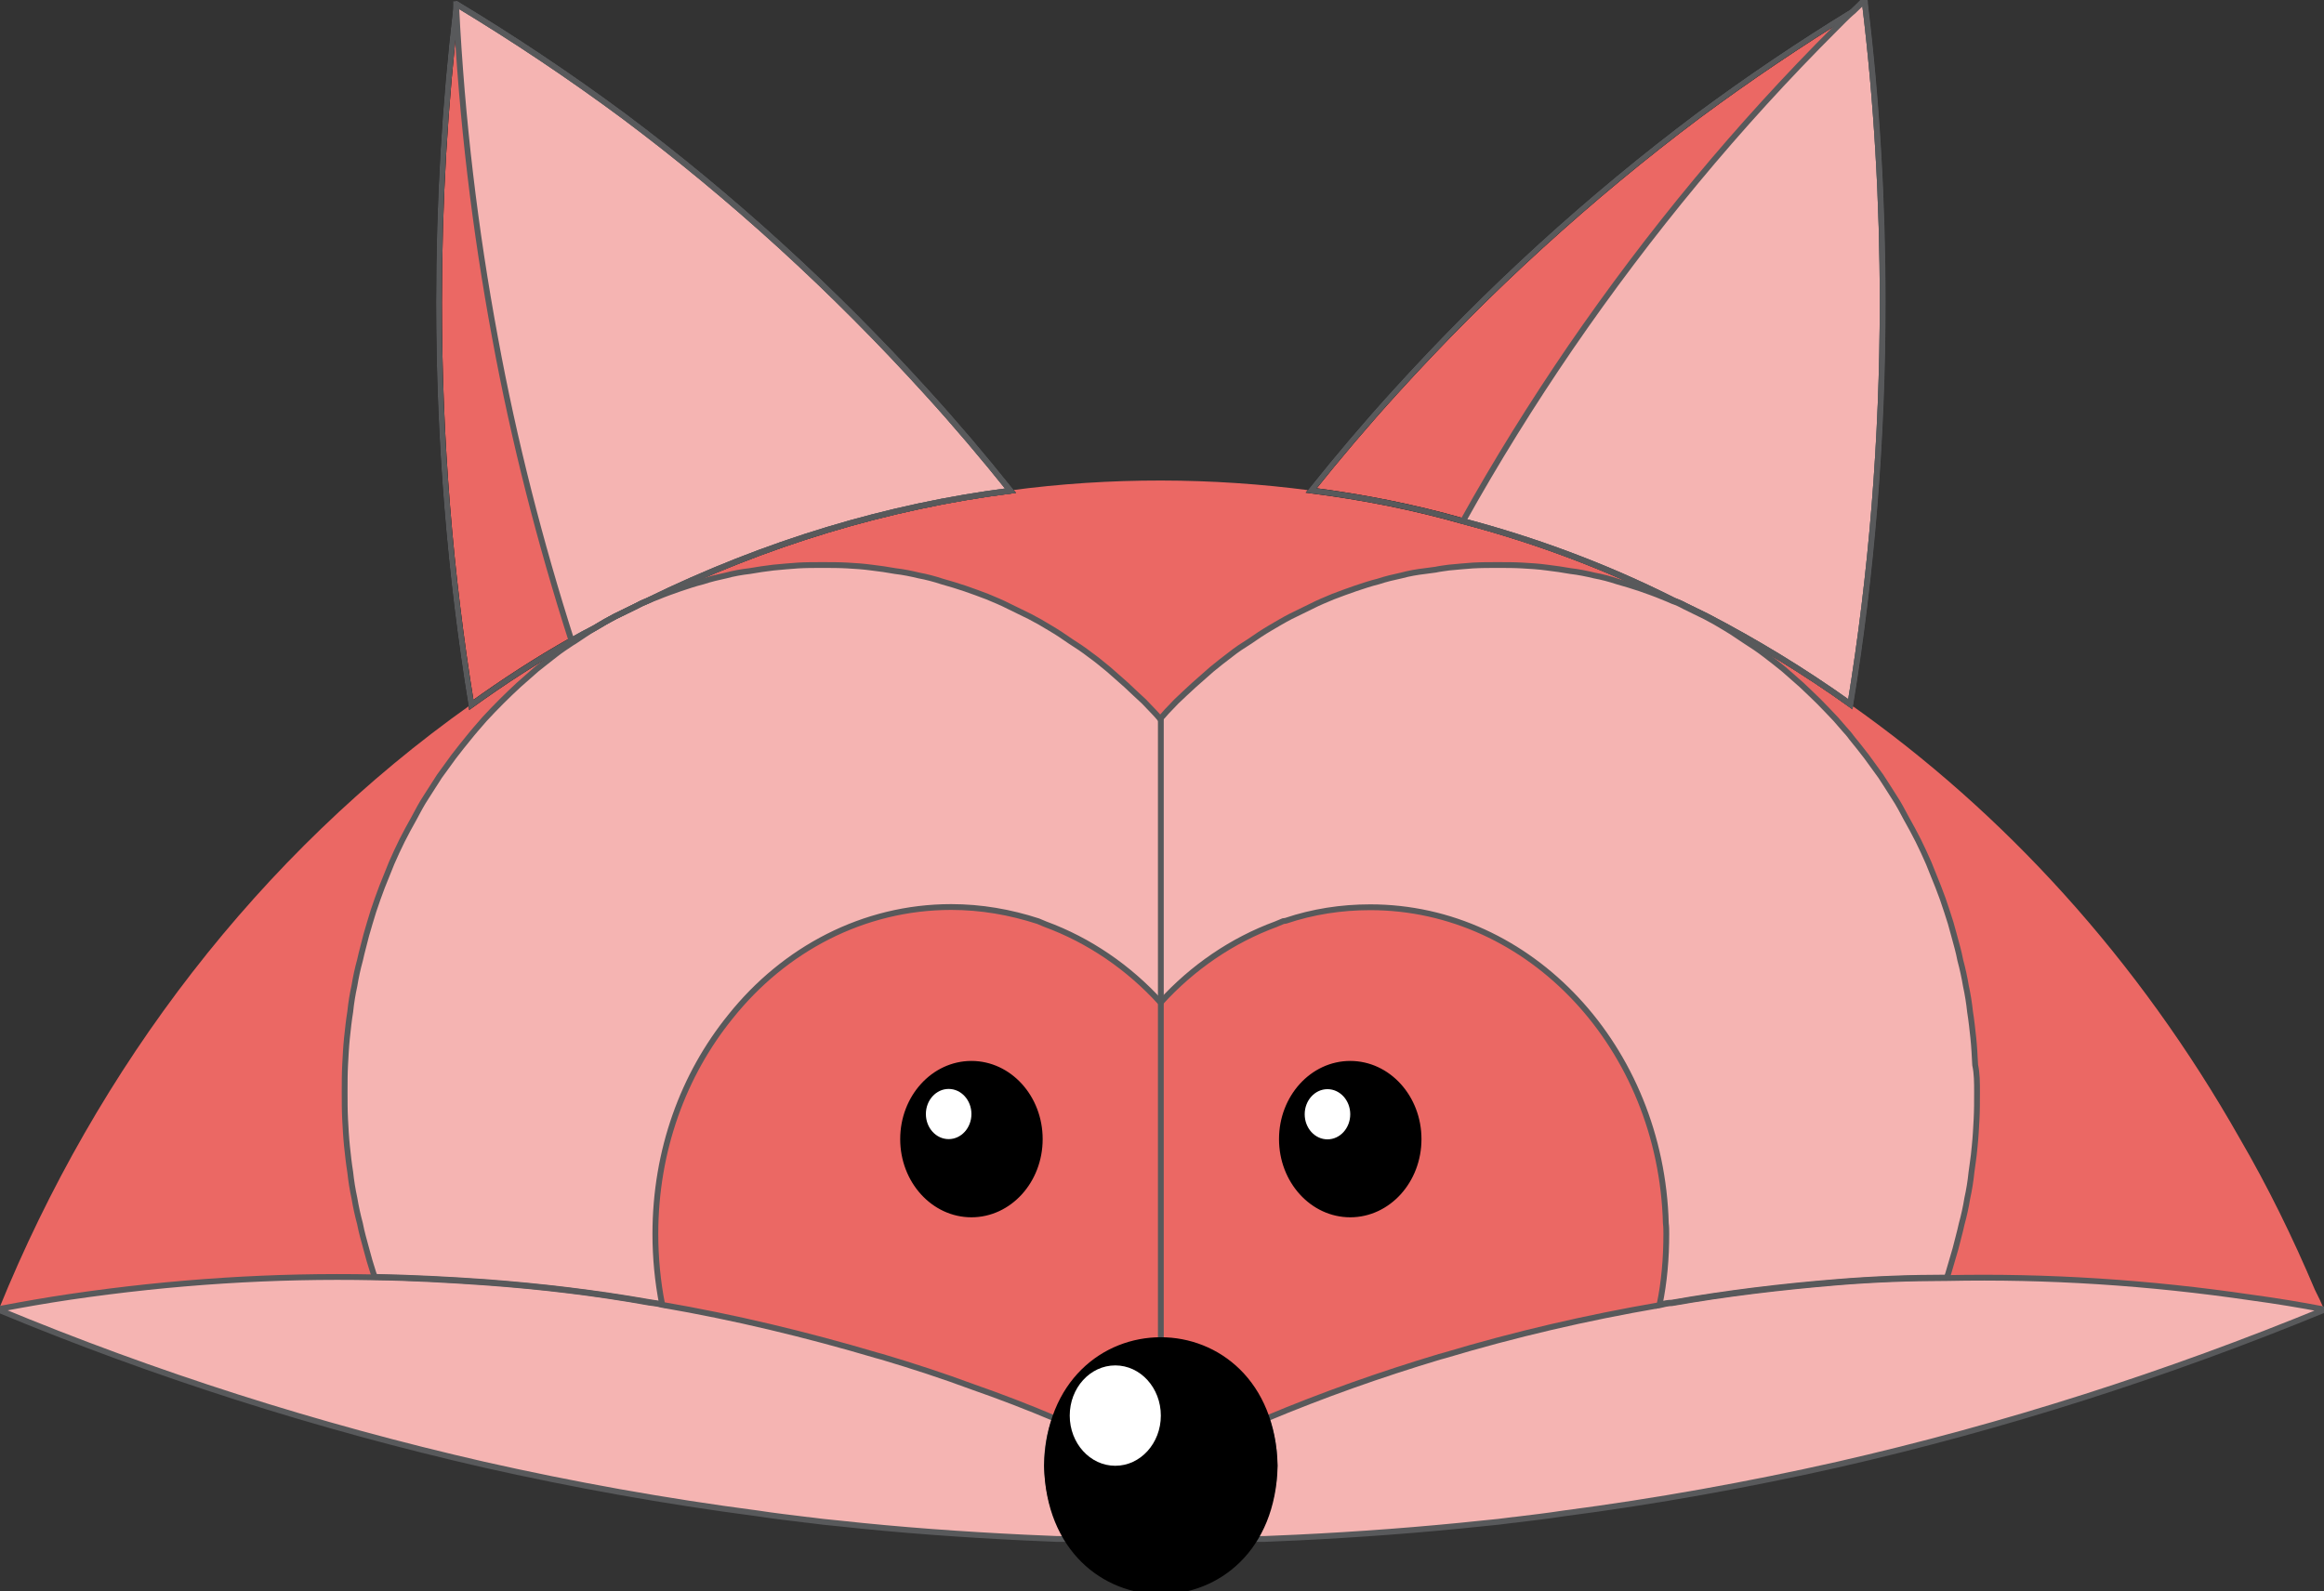<?xml version="1.0" encoding="utf-8"?>
<!-- Generator: Adobe Illustrator 24.3.0, SVG Export Plug-In . SVG Version: 6.00 Build 0)  -->
<svg version="1.1" xmlns="http://www.w3.org/2000/svg" xmlns:xlink="http://www.w3.org/1999/xlink" x="0px" y="0px"
	 viewBox="0 0 100 68.5" style="enable-background:new 0 0 100 68.5;" xml:space="preserve">
<rect x="0" y="0" width="100" height="68.5" fill="#333333" stroke="none"/>
<style type="text/css">
	.st0{fill:#EB6864;}
	.st1{opacity:0.5;fill:#FFFFFF;}
	.st2{fill:none;stroke:#000000;stroke-width:0.25;stroke-miterlimit:10;}
	.st3{fill:none;stroke:#58595B;stroke-width:0.25;stroke-miterlimit:10;}
	.st4{stroke:#000000;stroke-width:0.25;stroke-miterlimit:10;}
	.st5{fill:#FFFFFF;}
</style>
<g id="Layer_1">
</g>
<g id="Raccoon2">
	<g id="Base">
		<path class="st0" d="M100,56.35v0.02c-6.74,2.77-13.74,5.02-20.93,6.66c-3.86,0.87-7.8,1.58-11.78,2.1
			c-0.71,0.11-1.41,0.19-2.14,0.28c0,0,0,0-0.02,0c-0.45,0.06-0.88,0.11-1.33,0.15c-2.65,0.28-5.31,0.48-8,0.61
			c-0.47,0.02-0.92,0.04-1.39,0.06c-0.02,0-0.02,0-0.02,0h-0.51c-0.02,0.06-0.06,0.13-0.1,0.17c-0.9,1.25-2.29,2.06-3.84,2.06
			c-1.55,0-2.94-0.8-3.84-2.06c-0.04-0.04-0.08-0.11-0.1-0.17h-0.49c0,0,0,0-0.02,0c0,0,0,0-0.02,0c-0.47-0.02-0.92-0.04-1.39-0.06
			c-2.68-0.13-5.35-0.32-8-0.61c-0.45-0.04-0.88-0.09-1.33-0.15c-0.02,0-0.02,0-0.02,0c-0.73-0.09-1.43-0.17-2.14-0.28
			c-3.98-0.52-7.92-1.23-11.78-2.1c-7.17-1.64-14.15-3.87-20.87-6.66c0,0,0-0.02,0.02-0.04c4.23-10.41,11.17-19.53,20.3-26
			c-0.92-5.62-1.39-11.42-1.39-17.33c0-4.33,0.25-8.57,0.74-12.72V0.17c0.02,0,0.02,0,0.02,0c2.47,1.49,4.86,3.09,7.17,4.8
			c4.68,3.5,9.05,7.49,13.05,11.9c1.23,1.36,2.45,2.79,3.61,4.24c4.33-0.58,8.68-0.56,12.93,0c1.16-1.45,2.37-2.88,3.61-4.24
			c4-4.41,8.37-8.39,13.05-11.9c2.16-1.6,4.37-3.09,6.64-4.48c0.18-0.17,0.33-0.32,0.51-0.5c0.02,0.04,0.02,0.11,0.02,0.17
			c0.51,4.2,0.76,8.48,0.76,12.83c0,5.91-0.47,11.68-1.39,17.31c6.64,4.67,12.42,10.99,16.79,18.71c1.2,2.06,2.27,4.24,3.23,6.51
			C99.76,55.81,99.88,56.07,100,56.35z"/>
	</g>
	<g id="Fill">
		<path class="st1" d="M46.01,66.24h-0.49c0,0,0,0-0.02,0c0,0,0,0-0.02,0c-0.47-0.02-0.92-0.04-1.39-0.06
			c-2.68-0.13-5.35-0.32-8-0.61c-0.45-0.04-0.88-0.09-1.33-0.15c-0.02,0-0.02,0-0.02,0c-0.73-0.09-1.43-0.17-2.14-0.28
			c-3.98-0.52-7.92-1.23-11.78-2.1c-7.17-1.64-14.15-3.87-20.87-6.66c0,0,0-0.02,0.02-0.04c1-0.19,2.02-0.37,3.04-0.52
			c4.41-0.65,8.8-0.93,13.11-0.84c1.59,0.02,3.17,0.11,4.74,0.22c2.39,0.17,4.76,0.45,7.09,0.87c0.18,0.02,0.35,0.04,0.53,0.09
			c3.14,0.54,6.21,1.28,9.25,2.18c0.08,0.02,0.14,0.04,0.22,0.06c1.31,0.39,2.63,0.82,3.92,1.3c1.18,0.41,2.37,0.87,3.53,1.36
			c-0.24,0.63-0.35,1.3-0.35,2.01c0,0.13,0,0.24,0.02,0.37c0.04,0.69,0.2,1.34,0.45,1.95c0.1,0.22,0.2,0.43,0.31,0.63
			C45.85,66.02,45.95,66.18,46.01,66.24z"/>
		<path class="st2" d="M81.01,13c0,5.91-0.47,11.68-1.39,17.31c-2-1.43-4.06-2.68-6.19-3.79c-0.31-0.15-0.61-0.3-0.92-0.45
			c-0.16-0.09-0.31-0.15-0.49-0.22c-2.92-1.47-5.96-2.6-9.07-3.42c-2.14-0.61-4.33-1.04-6.53-1.32c1.16-1.45,2.37-2.88,3.61-4.24
			c4-4.41,8.37-8.39,13.05-11.9c2.16-1.6,4.37-3.09,6.64-4.48c0.18-0.17,0.33-0.32,0.51-0.5c0.02,0.04,0.02,0.11,0.02,0.17
			C80.76,4.37,81.01,8.66,81.01,13z"/>
		<path class="st2" d="M43.48,21.12c-5.27,0.67-10.54,2.25-15.62,4.74c-0.16,0.06-0.31,0.13-0.47,0.22
			c-0.31,0.15-0.61,0.3-0.92,0.45c-0.29,0.15-0.59,0.32-0.88,0.5c-0.33,0.17-0.67,0.35-1,0.54c-1.49,0.84-2.92,1.77-4.31,2.77
			c-0.92-5.62-1.39-11.42-1.39-17.33c0-4.33,0.25-8.57,0.74-12.72c0-0.04,0-0.09,0.02-0.11c2.47,1.49,4.86,3.09,7.17,4.8
			c4.68,3.5,9.05,7.49,13.05,11.9C41.11,18.24,42.32,19.67,43.48,21.12z"/>
		<path class="st1" d="M43.48,21.12c-5.27,0.67-10.54,2.25-15.62,4.74c-0.16,0.06-0.31,0.13-0.47,0.22
			c-0.31,0.15-0.61,0.3-0.92,0.45c-0.29,0.15-0.59,0.32-0.88,0.5c-0.33,0.17-0.67,0.35-1,0.54c-1.35-4.22-2.47-8.57-3.29-13.04
			c-0.86-4.63-1.43-9.39-1.67-14.23V0.18c0.02,0,0.02,0,0.02,0c2.47,1.49,4.86,3.09,7.17,4.8c4.68,3.5,9.05,7.49,13.05,11.9
			C41.11,18.24,42.32,19.67,43.48,21.12z"/>
		<path class="st1" d="M100,56.36v0.02c-6.74,2.77-13.74,5.02-20.93,6.66c-3.86,0.87-7.8,1.58-11.78,2.1
			c-0.71,0.11-1.41,0.19-2.14,0.28c0,0,0,0-0.02,0c-0.45,0.06-0.88,0.11-1.33,0.15c-2.65,0.28-5.31,0.48-8,0.61
			c-0.47,0.02-0.92,0.04-1.39,0.06c-0.02,0-0.02,0-0.02,0h-0.51c0.07-0.08,0.14-0.17,0.14-0.17c0.14-0.22,0.25-0.45,0.35-0.69
			c0.29-0.69,0.47-1.49,0.47-2.31c0-0.71-0.12-1.38-0.35-2.01c2.43-1.02,4.92-1.9,7.45-2.66c0.08-0.02,0.14-0.04,0.22-0.06
			c3.04-0.91,6.09-1.62,9.23-2.16h0.02c0.18-0.04,0.35-0.09,0.53-0.09c2.33-0.41,4.7-0.69,7.09-0.89c1.57-0.13,3.16-0.19,4.74-0.19
			c4.31-0.09,8.7,0.19,13.11,0.84C97.92,55.99,98.96,56.16,100,56.36z"/>
		<path class="st1" d="M81.01,13c0,5.91-0.47,11.68-1.39,17.31c-2-1.43-4.06-2.68-6.19-3.79c-0.31-0.15-0.61-0.3-0.92-0.45
			c-0.16-0.09-0.31-0.15-0.49-0.22c-2.92-1.47-5.96-2.6-9.07-3.42c1.43-2.57,2.98-5.06,4.62-7.46C70.98,10,74.8,5.39,78.99,1.21
			c0.24-0.24,0.47-0.48,0.73-0.71c0.18-0.17,0.33-0.32,0.51-0.5c0.02,0.04,0.02,0.11,0.02,0.17C80.76,4.37,81.01,8.66,81.01,13z"/>
		<path class="st1" d="M85.07,47.01c0,0.39,0,0.78-0.02,1.17c-0.02,0.37-0.04,0.76-0.08,1.15c-0.02,0.13-0.02,0.26-0.04,0.39
			c-0.04,0.26-0.06,0.5-0.1,0.74c-0.04,0.39-0.1,0.76-0.18,1.12c-0.06,0.37-0.14,0.74-0.24,1.1c-0.08,0.37-0.18,0.71-0.27,1.08
			c-0.1,0.35-0.2,0.69-0.31,1.06c-0.02,0.06-0.04,0.11-0.06,0.17c-1.59,0-3.17,0.06-4.74,0.19c-2.39,0.19-4.76,0.48-7.09,0.89
			c-0.18,0-0.35,0.04-0.53,0.09c0.2-0.97,0.29-1.99,0.29-3.05c0-0.15,0-0.3-0.02-0.45c-0.2-7.55-5.82-13.61-12.72-13.61
			c-1.25,0-2.47,0.19-3.63,0.58c-0.04,0-0.08,0.02-0.12,0.02c-0.1,0.04-0.22,0.09-0.31,0.13c-1.88,0.69-3.59,1.86-4.96,3.37
			c-1.37-1.51-3.08-2.68-4.96-3.37c-0.1-0.04-0.22-0.09-0.31-0.13c-1.2-0.39-2.45-0.61-3.74-0.61c-3.78,0-7.19,1.82-9.5,4.72
			c-2.02,2.49-3.23,5.75-3.23,9.35c0,1.04,0.1,2.06,0.29,3.03c-0.18-0.04-0.35-0.06-0.53-0.09c-2.33-0.41-4.7-0.69-7.09-0.87
			c-1.57-0.11-3.16-0.19-4.74-0.22c-0.02-0.04-0.04-0.11-0.06-0.15c-0.12-0.37-0.22-0.71-0.31-1.06c-0.1-0.37-0.2-0.71-0.27-1.08
			c-0.1-0.37-0.18-0.74-0.24-1.1c-0.08-0.37-0.14-0.74-0.18-1.12c-0.06-0.37-0.1-0.74-0.14-1.12c-0.04-0.39-0.06-0.78-0.08-1.15
			c-0.02-0.39-0.02-0.78-0.02-1.17c0-0.41,0-0.8,0.02-1.17c0.02-0.39,0.04-0.78,0.08-1.17c0.04-0.37,0.08-0.76,0.14-1.12
			c0.04-0.39,0.1-0.76,0.18-1.12c0.06-0.37,0.14-0.74,0.24-1.1c0.08-0.37,0.18-0.71,0.27-1.08c0.1-0.35,0.2-0.69,0.31-1.04
			c0.12-0.37,0.24-0.69,0.37-1.04c0.14-0.35,0.27-0.67,0.41-1.02c0.14-0.32,0.29-0.65,0.45-0.97c0.16-0.32,0.33-0.63,0.51-0.95
			c0.16-0.3,0.33-0.63,0.53-0.93c0.18-0.28,0.37-0.58,0.57-0.89c0.2-0.28,0.41-0.56,0.61-0.84c0.22-0.28,0.43-0.56,0.65-0.82
			c0.1-0.13,0.2-0.24,0.29-0.35c0.14-0.15,0.25-0.3,0.39-0.45c0.24-0.26,0.47-0.5,0.73-0.76c0.24-0.24,0.49-0.48,0.74-0.71
			c0.25-0.22,0.51-0.45,0.76-0.67c0.27-0.22,0.55-0.43,0.8-0.63c0.24-0.19,0.51-0.37,0.74-0.52c0.04-0.02,0.06-0.04,0.1-0.06
			c0.29-0.19,0.57-0.39,0.86-0.56c0.29-0.17,0.59-0.35,0.88-0.5c0.31-0.15,0.61-0.3,0.92-0.45c0.16-0.09,0.31-0.15,0.47-0.22
			c0.14-0.06,0.29-0.13,0.47-0.19c0.31-0.13,0.63-0.24,0.94-0.35c0.33-0.11,0.65-0.22,0.98-0.3c0.33-0.11,0.67-0.19,1-0.26
			c0.33-0.09,0.67-0.15,1.02-0.19c0.33-0.06,0.69-0.11,1.02-0.15c0.35-0.04,0.71-0.06,1.06-0.09c0.33-0.02,0.69-0.02,1.06-0.02
			c0.35,0,0.71,0,1.06,0.02c0.33,0.02,0.69,0.04,1.04,0.09c0.35,0.04,0.69,0.09,1.02,0.15c0.35,0.04,0.69,0.11,1.02,0.19
			c0.33,0.06,0.67,0.15,1,0.26c0.33,0.09,0.65,0.19,0.98,0.3c0.31,0.11,0.63,0.22,0.96,0.35c0.31,0.13,0.63,0.26,0.92,0.41
			c0.31,0.15,0.61,0.3,0.92,0.45c0.29,0.15,0.59,0.32,0.88,0.5c0.29,0.17,0.59,0.37,0.86,0.56c0.27,0.17,0.57,0.37,0.84,0.58
			c0.27,0.19,0.53,0.41,0.8,0.63c0.25,0.22,0.51,0.45,0.76,0.67c0.25,0.24,0.51,0.48,0.76,0.71c0.14,0.15,0.29,0.3,0.43,0.45
			c0.1,0.11,0.18,0.19,0.27,0.3c0.1-0.11,0.18-0.19,0.27-0.3c0.14-0.15,0.29-0.3,0.43-0.45c0.25-0.24,0.51-0.48,0.76-0.71
			c0.25-0.22,0.51-0.45,0.76-0.67c0.27-0.22,0.53-0.43,0.8-0.63c0.27-0.22,0.57-0.41,0.84-0.58c0.27-0.19,0.57-0.39,0.86-0.56
			c0.29-0.17,0.59-0.35,0.88-0.5c0.31-0.15,0.61-0.3,0.92-0.45c0.29-0.15,0.61-0.28,0.92-0.41c0.33-0.13,0.65-0.24,0.96-0.35
			c0.33-0.11,0.65-0.22,0.98-0.3c0.33-0.11,0.67-0.19,1-0.26c0.33-0.09,0.67-0.15,1.02-0.19c0.16-0.02,0.29-0.04,0.45-0.06
			c0.18-0.04,0.37-0.06,0.57-0.09c0.35-0.04,0.71-0.06,1.04-0.09c0.35-0.02,0.71-0.02,1.06-0.02c0.37,0,0.73,0,1.06,0.02
			c0.35,0.02,0.71,0.04,1.06,0.09c0.33,0.04,0.69,0.09,1.02,0.15c0.35,0.04,0.69,0.11,1.02,0.19c0.33,0.06,0.67,0.15,1,0.26
			c0.33,0.09,0.65,0.19,0.98,0.3c0.31,0.11,0.63,0.22,0.94,0.35c0.16,0.06,0.31,0.13,0.45,0.19c0.18,0.06,0.33,0.13,0.49,0.22
			c0.31,0.15,0.61,0.3,0.92,0.45c0.29,0.15,0.59,0.32,0.88,0.5c0.29,0.17,0.57,0.37,0.86,0.56c0.27,0.17,0.57,0.37,0.84,0.58
			c0.25,0.19,0.53,0.41,0.8,0.63c0.25,0.22,0.51,0.45,0.76,0.67c0.25,0.24,0.51,0.48,0.74,0.71c0.25,0.26,0.49,0.5,0.73,0.76
			c0.14,0.15,0.25,0.3,0.39,0.45c0.1,0.11,0.2,0.22,0.29,0.35c0.22,0.26,0.43,0.54,0.65,0.82c0.2,0.28,0.41,0.56,0.61,0.84
			c0.2,0.3,0.39,0.61,0.57,0.89c0.2,0.3,0.37,0.63,0.53,0.93c0.18,0.32,0.35,0.63,0.51,0.95c0.16,0.32,0.31,0.65,0.45,0.97
			c0.14,0.35,0.27,0.67,0.41,1.02c0.14,0.35,0.25,0.67,0.37,1.04c0.12,0.35,0.22,0.69,0.31,1.04c0.1,0.37,0.2,0.71,0.27,1.08
			c0.1,0.37,0.18,0.74,0.24,1.1c0.08,0.37,0.14,0.74,0.18,1.12c0.06,0.37,0.1,0.76,0.14,1.12c0.04,0.39,0.06,0.78,0.08,1.17
			C85.07,46.21,85.07,46.6,85.07,47.01z"/>
	</g>
	<g id="Outline">
		<path class="st3" d="M46.01,66.24h-0.49c0,0,0,0-0.02,0c0,0,0,0-0.02,0c-0.47-0.02-0.92-0.04-1.39-0.06
			c-2.68-0.13-5.35-0.32-8-0.61c-0.45-0.04-0.88-0.09-1.33-0.15c-0.02,0-0.02,0-0.02,0c-0.73-0.09-1.43-0.17-2.14-0.28
			c-3.98-0.52-7.92-1.23-11.78-2.1c-7.17-1.64-14.15-3.87-20.87-6.66c0,0,0-0.02,0.02-0.04c1-0.19,2.02-0.37,3.04-0.52
			c4.41-0.65,8.8-0.93,13.11-0.84c1.59,0.02,3.17,0.11,4.74,0.22c2.39,0.17,4.76,0.45,7.09,0.87c0.18,0.02,0.35,0.04,0.53,0.09
			c3.14,0.54,6.21,1.28,9.25,2.18c0.08,0.02,0.14,0.04,0.22,0.06c1.31,0.39,2.63,0.82,3.92,1.3c1.18,0.41,2.37,0.87,3.53,1.36
			c-0.24,0.63-0.35,1.3-0.35,2.01c0,0.13,0,0.24,0.02,0.37c0.04,0.69,0.2,1.34,0.45,1.95c0.1,0.22,0.2,0.43,0.31,0.63
			C45.85,66.02,45.95,66.18,46.01,66.24z"/>
		<path class="st3" d="M81.01,13c0,5.91-0.47,11.68-1.39,17.31c-2-1.43-4.06-2.68-6.19-3.79c-0.31-0.15-0.61-0.3-0.92-0.45
			c-0.16-0.09-0.31-0.15-0.49-0.22c-2.92-1.47-5.96-2.6-9.07-3.42c-2.14-0.61-4.33-1.04-6.53-1.32c1.16-1.45,2.37-2.88,3.61-4.24
			c4-4.41,8.37-8.39,13.05-11.9c2.16-1.6,4.37-3.09,6.64-4.48c0.18-0.17,0.33-0.32,0.51-0.5c0.02,0.04,0.02,0.11,0.02,0.17
			C80.76,4.37,81.01,8.66,81.01,13z"/>
		<path class="st3" d="M43.48,21.12c-5.27,0.67-10.54,2.25-15.62,4.74c-0.16,0.06-0.31,0.13-0.47,0.22
			c-0.31,0.15-0.61,0.3-0.92,0.45c-0.29,0.15-0.59,0.32-0.88,0.5c-0.33,0.17-0.67,0.35-1,0.54c-1.49,0.84-2.92,1.77-4.31,2.77
			c-0.92-5.62-1.39-11.42-1.39-17.33c0-4.33,0.25-8.57,0.74-12.72c0-0.04,0-0.09,0.02-0.11c2.47,1.49,4.86,3.09,7.17,4.8
			c4.68,3.5,9.05,7.49,13.05,11.9C41.11,18.24,42.32,19.67,43.48,21.12z"/>
		<path class="st3" d="M43.48,21.12c-5.27,0.67-10.54,2.25-15.62,4.74c-0.16,0.06-0.31,0.13-0.47,0.22
			c-0.31,0.15-0.61,0.3-0.92,0.45c-0.29,0.15-0.59,0.32-0.88,0.5c-0.33,0.17-0.67,0.35-1,0.54c-1.35-4.22-2.47-8.57-3.29-13.04
			c-0.86-4.63-1.43-9.39-1.67-14.23V0.18c0.02,0,0.02,0,0.02,0c2.47,1.49,4.86,3.09,7.17,4.8c4.68,3.5,9.05,7.49,13.05,11.9
			C41.11,18.24,42.32,19.67,43.48,21.12z"/>
		<path class="st3" d="M100,56.36v0.02c-6.74,2.77-13.74,5.02-20.93,6.66c-3.86,0.87-7.8,1.58-11.78,2.1
			c-0.71,0.11-1.41,0.19-2.14,0.28c0,0,0,0-0.02,0c-0.45,0.06-0.88,0.11-1.33,0.15c-2.65,0.28-5.31,0.48-8,0.61
			c-0.47,0.02-0.92,0.04-1.39,0.06c-0.02,0-0.02,0-0.02,0h-0.51c0.07-0.08,0.14-0.17,0.14-0.17c0.14-0.22,0.25-0.45,0.35-0.69
			c0.29-0.69,0.47-1.49,0.47-2.31c0-0.71-0.12-1.38-0.35-2.01c2.43-1.02,4.92-1.9,7.45-2.66c0.08-0.02,0.14-0.04,0.22-0.06
			c3.04-0.91,6.09-1.62,9.23-2.16h0.02c0.18-0.04,0.35-0.09,0.53-0.09c2.33-0.41,4.7-0.69,7.09-0.89c1.57-0.13,3.16-0.19,4.74-0.19
			c4.31-0.09,8.7,0.19,13.11,0.84C97.92,55.99,98.96,56.16,100,56.36z"/>
		<path class="st3" d="M81.01,13c0,5.91-0.47,11.68-1.39,17.31c-2-1.43-4.06-2.68-6.19-3.79c-0.31-0.15-0.61-0.3-0.92-0.45
			c-0.16-0.09-0.31-0.15-0.49-0.22c-2.92-1.47-5.96-2.6-9.07-3.42c1.43-2.57,2.98-5.06,4.62-7.46C70.98,10,74.8,5.39,78.99,1.21
			c0.24-0.24,0.47-0.48,0.73-0.71c0.18-0.17,0.33-0.32,0.51-0.5c0.02,0.04,0.02,0.11,0.02,0.17C80.76,4.37,81.01,8.66,81.01,13z"/>
		<path class="st3" d="M85.07,47.01c0,0.39,0,0.78-0.02,1.17c-0.02,0.37-0.04,0.76-0.08,1.15c-0.02,0.13-0.02,0.26-0.04,0.39
			c-0.04,0.26-0.06,0.5-0.1,0.74c-0.04,0.39-0.1,0.76-0.18,1.12c-0.06,0.37-0.14,0.74-0.24,1.1c-0.08,0.37-0.18,0.71-0.27,1.08
			c-0.1,0.35-0.2,0.69-0.31,1.06c-0.02,0.06-0.04,0.11-0.06,0.17c-1.59,0-3.17,0.06-4.74,0.19c-2.39,0.19-4.76,0.48-7.09,0.89
			c-0.18,0-0.35,0.04-0.53,0.09c0.2-0.97,0.29-1.99,0.29-3.05c0-0.15,0-0.3-0.02-0.45c-0.2-7.55-5.82-13.61-12.72-13.61
			c-1.25,0-2.47,0.19-3.63,0.58c-0.04,0-0.08,0.02-0.12,0.02c-0.1,0.04-0.22,0.09-0.31,0.13c-1.88,0.69-3.59,1.86-4.96,3.37
			c-1.37-1.51-3.08-2.68-4.96-3.37c-0.1-0.04-0.22-0.09-0.31-0.13c-1.2-0.39-2.45-0.61-3.74-0.61c-3.78,0-7.19,1.82-9.5,4.72
			c-2.02,2.49-3.23,5.75-3.23,9.35c0,1.04,0.1,2.06,0.29,3.03c-0.18-0.04-0.35-0.06-0.53-0.09c-2.33-0.41-4.7-0.69-7.09-0.87
			c-1.57-0.11-3.16-0.19-4.74-0.22c-0.02-0.04-0.04-0.11-0.06-0.15c-0.12-0.37-0.22-0.71-0.31-1.06c-0.1-0.37-0.2-0.71-0.27-1.08
			c-0.1-0.37-0.18-0.74-0.24-1.1c-0.08-0.37-0.14-0.74-0.18-1.12c-0.06-0.37-0.1-0.74-0.14-1.12c-0.04-0.39-0.06-0.78-0.08-1.15
			c-0.02-0.39-0.02-0.78-0.02-1.17c0-0.41,0-0.8,0.02-1.17c0.02-0.39,0.04-0.78,0.08-1.17c0.04-0.37,0.08-0.76,0.14-1.12
			c0.04-0.39,0.1-0.76,0.18-1.12c0.06-0.37,0.14-0.74,0.24-1.1c0.08-0.37,0.18-0.71,0.27-1.08c0.1-0.35,0.2-0.69,0.31-1.04
			c0.12-0.37,0.24-0.69,0.37-1.04c0.14-0.35,0.27-0.67,0.41-1.02c0.14-0.32,0.29-0.65,0.45-0.97c0.16-0.32,0.33-0.63,0.51-0.95
			c0.16-0.3,0.33-0.63,0.53-0.93c0.18-0.28,0.37-0.58,0.57-0.89c0.2-0.28,0.41-0.56,0.61-0.84c0.22-0.28,0.43-0.56,0.65-0.82
			c0.1-0.13,0.2-0.24,0.29-0.35c0.14-0.15,0.25-0.3,0.39-0.45c0.24-0.26,0.47-0.5,0.73-0.76c0.24-0.24,0.49-0.48,0.74-0.71
			c0.25-0.22,0.51-0.45,0.76-0.67c0.27-0.22,0.55-0.43,0.8-0.63c0.24-0.19,0.51-0.37,0.74-0.52c0.04-0.02,0.06-0.04,0.1-0.06
			c0.29-0.19,0.57-0.39,0.86-0.56c0.29-0.17,0.59-0.35,0.88-0.5c0.31-0.15,0.61-0.3,0.92-0.45c0.16-0.09,0.31-0.15,0.47-0.22
			c0.14-0.06,0.29-0.13,0.47-0.19c0.31-0.13,0.63-0.24,0.94-0.35c0.33-0.11,0.65-0.22,0.98-0.3c0.33-0.11,0.67-0.19,1-0.26
			c0.33-0.09,0.67-0.15,1.02-0.19c0.33-0.06,0.69-0.11,1.02-0.15c0.35-0.04,0.71-0.06,1.06-0.09c0.33-0.02,0.69-0.02,1.06-0.02
			c0.35,0,0.71,0,1.06,0.02c0.33,0.02,0.69,0.04,1.04,0.09c0.35,0.04,0.69,0.09,1.02,0.15c0.35,0.04,0.69,0.11,1.02,0.19
			c0.33,0.06,0.67,0.15,1,0.26c0.33,0.09,0.65,0.19,0.98,0.3c0.31,0.11,0.63,0.22,0.96,0.35c0.31,0.13,0.63,0.26,0.92,0.41
			c0.31,0.15,0.61,0.3,0.92,0.45c0.29,0.15,0.59,0.32,0.88,0.5c0.29,0.17,0.59,0.37,0.86,0.56c0.27,0.17,0.57,0.37,0.84,0.58
			c0.27,0.19,0.53,0.41,0.8,0.63c0.25,0.22,0.51,0.45,0.76,0.67c0.25,0.24,0.51,0.48,0.76,0.71c0.14,0.15,0.29,0.3,0.43,0.45
			c0.1,0.11,0.18,0.19,0.27,0.3c0.1-0.11,0.18-0.19,0.27-0.3c0.14-0.15,0.29-0.3,0.43-0.45c0.25-0.24,0.51-0.48,0.76-0.71
			c0.25-0.22,0.51-0.45,0.76-0.67c0.27-0.22,0.53-0.43,0.8-0.63c0.27-0.22,0.57-0.41,0.84-0.58c0.27-0.19,0.57-0.39,0.86-0.56
			c0.29-0.17,0.59-0.35,0.88-0.5c0.31-0.15,0.61-0.3,0.92-0.45c0.29-0.15,0.61-0.28,0.92-0.41c0.33-0.13,0.65-0.24,0.96-0.35
			c0.33-0.11,0.65-0.22,0.98-0.3c0.33-0.11,0.67-0.19,1-0.26c0.33-0.09,0.67-0.15,1.02-0.19c0.16-0.02,0.29-0.04,0.45-0.06
			c0.18-0.04,0.37-0.06,0.57-0.09c0.35-0.04,0.71-0.06,1.04-0.09c0.35-0.02,0.71-0.02,1.06-0.02c0.37,0,0.73,0,1.06,0.02
			c0.35,0.02,0.71,0.04,1.06,0.09c0.33,0.04,0.69,0.09,1.02,0.15c0.35,0.04,0.69,0.11,1.02,0.19c0.33,0.06,0.67,0.15,1,0.26
			c0.33,0.09,0.65,0.19,0.98,0.3c0.31,0.11,0.63,0.22,0.94,0.35c0.16,0.06,0.31,0.13,0.45,0.19c0.18,0.06,0.33,0.13,0.49,0.22
			c0.31,0.15,0.61,0.3,0.92,0.45c0.29,0.15,0.59,0.32,0.88,0.5c0.29,0.17,0.57,0.37,0.86,0.56c0.27,0.17,0.57,0.37,0.84,0.58
			c0.25,0.19,0.53,0.41,0.8,0.63c0.25,0.22,0.51,0.45,0.76,0.67c0.25,0.24,0.51,0.48,0.74,0.71c0.25,0.26,0.49,0.5,0.73,0.76
			c0.14,0.15,0.25,0.3,0.39,0.45c0.1,0.11,0.2,0.22,0.29,0.35c0.22,0.26,0.43,0.54,0.65,0.82c0.2,0.28,0.41,0.56,0.61,0.84
			c0.2,0.3,0.39,0.61,0.57,0.89c0.2,0.3,0.37,0.63,0.53,0.93c0.18,0.32,0.35,0.63,0.51,0.95c0.16,0.32,0.31,0.65,0.45,0.97
			c0.14,0.35,0.27,0.67,0.41,1.02c0.14,0.35,0.25,0.67,0.37,1.04c0.12,0.35,0.22,0.69,0.31,1.04c0.1,0.37,0.2,0.71,0.27,1.08
			c0.1,0.37,0.18,0.74,0.24,1.1c0.08,0.37,0.14,0.74,0.18,1.12c0.06,0.37,0.1,0.76,0.14,1.12c0.04,0.39,0.06,0.78,0.08,1.17
			C85.07,46.21,85.07,46.6,85.07,47.01z"/>
		<line class="st3" x1="49.95" y1="30.94" x2="49.95" y2="57.68"/>
	</g>
	<g id="Nose_and_eyes">
		<path class="st4" d="M54.85,63.09c-0.16,7.21-9.64,7.21-9.8,0C45.21,55.88,54.68,55.88,54.85,63.09z"/>
		<ellipse class="st4" cx="58.1" cy="49.03" rx="2.94" ry="3.24"/>
		<ellipse class="st4" cx="41.8" cy="49.03" rx="2.94" ry="3.24"/>
		<ellipse class="st5" cx="47.99" cy="60.93" rx="1.96" ry="2.16"/>
		<ellipse class="st5" cx="57.12" cy="47.96" rx="0.98" ry="1.08"/>
		<ellipse class="st5" cx="40.82" cy="47.95" rx="0.98" ry="1.08"/>
	</g>
</g>
</svg>
